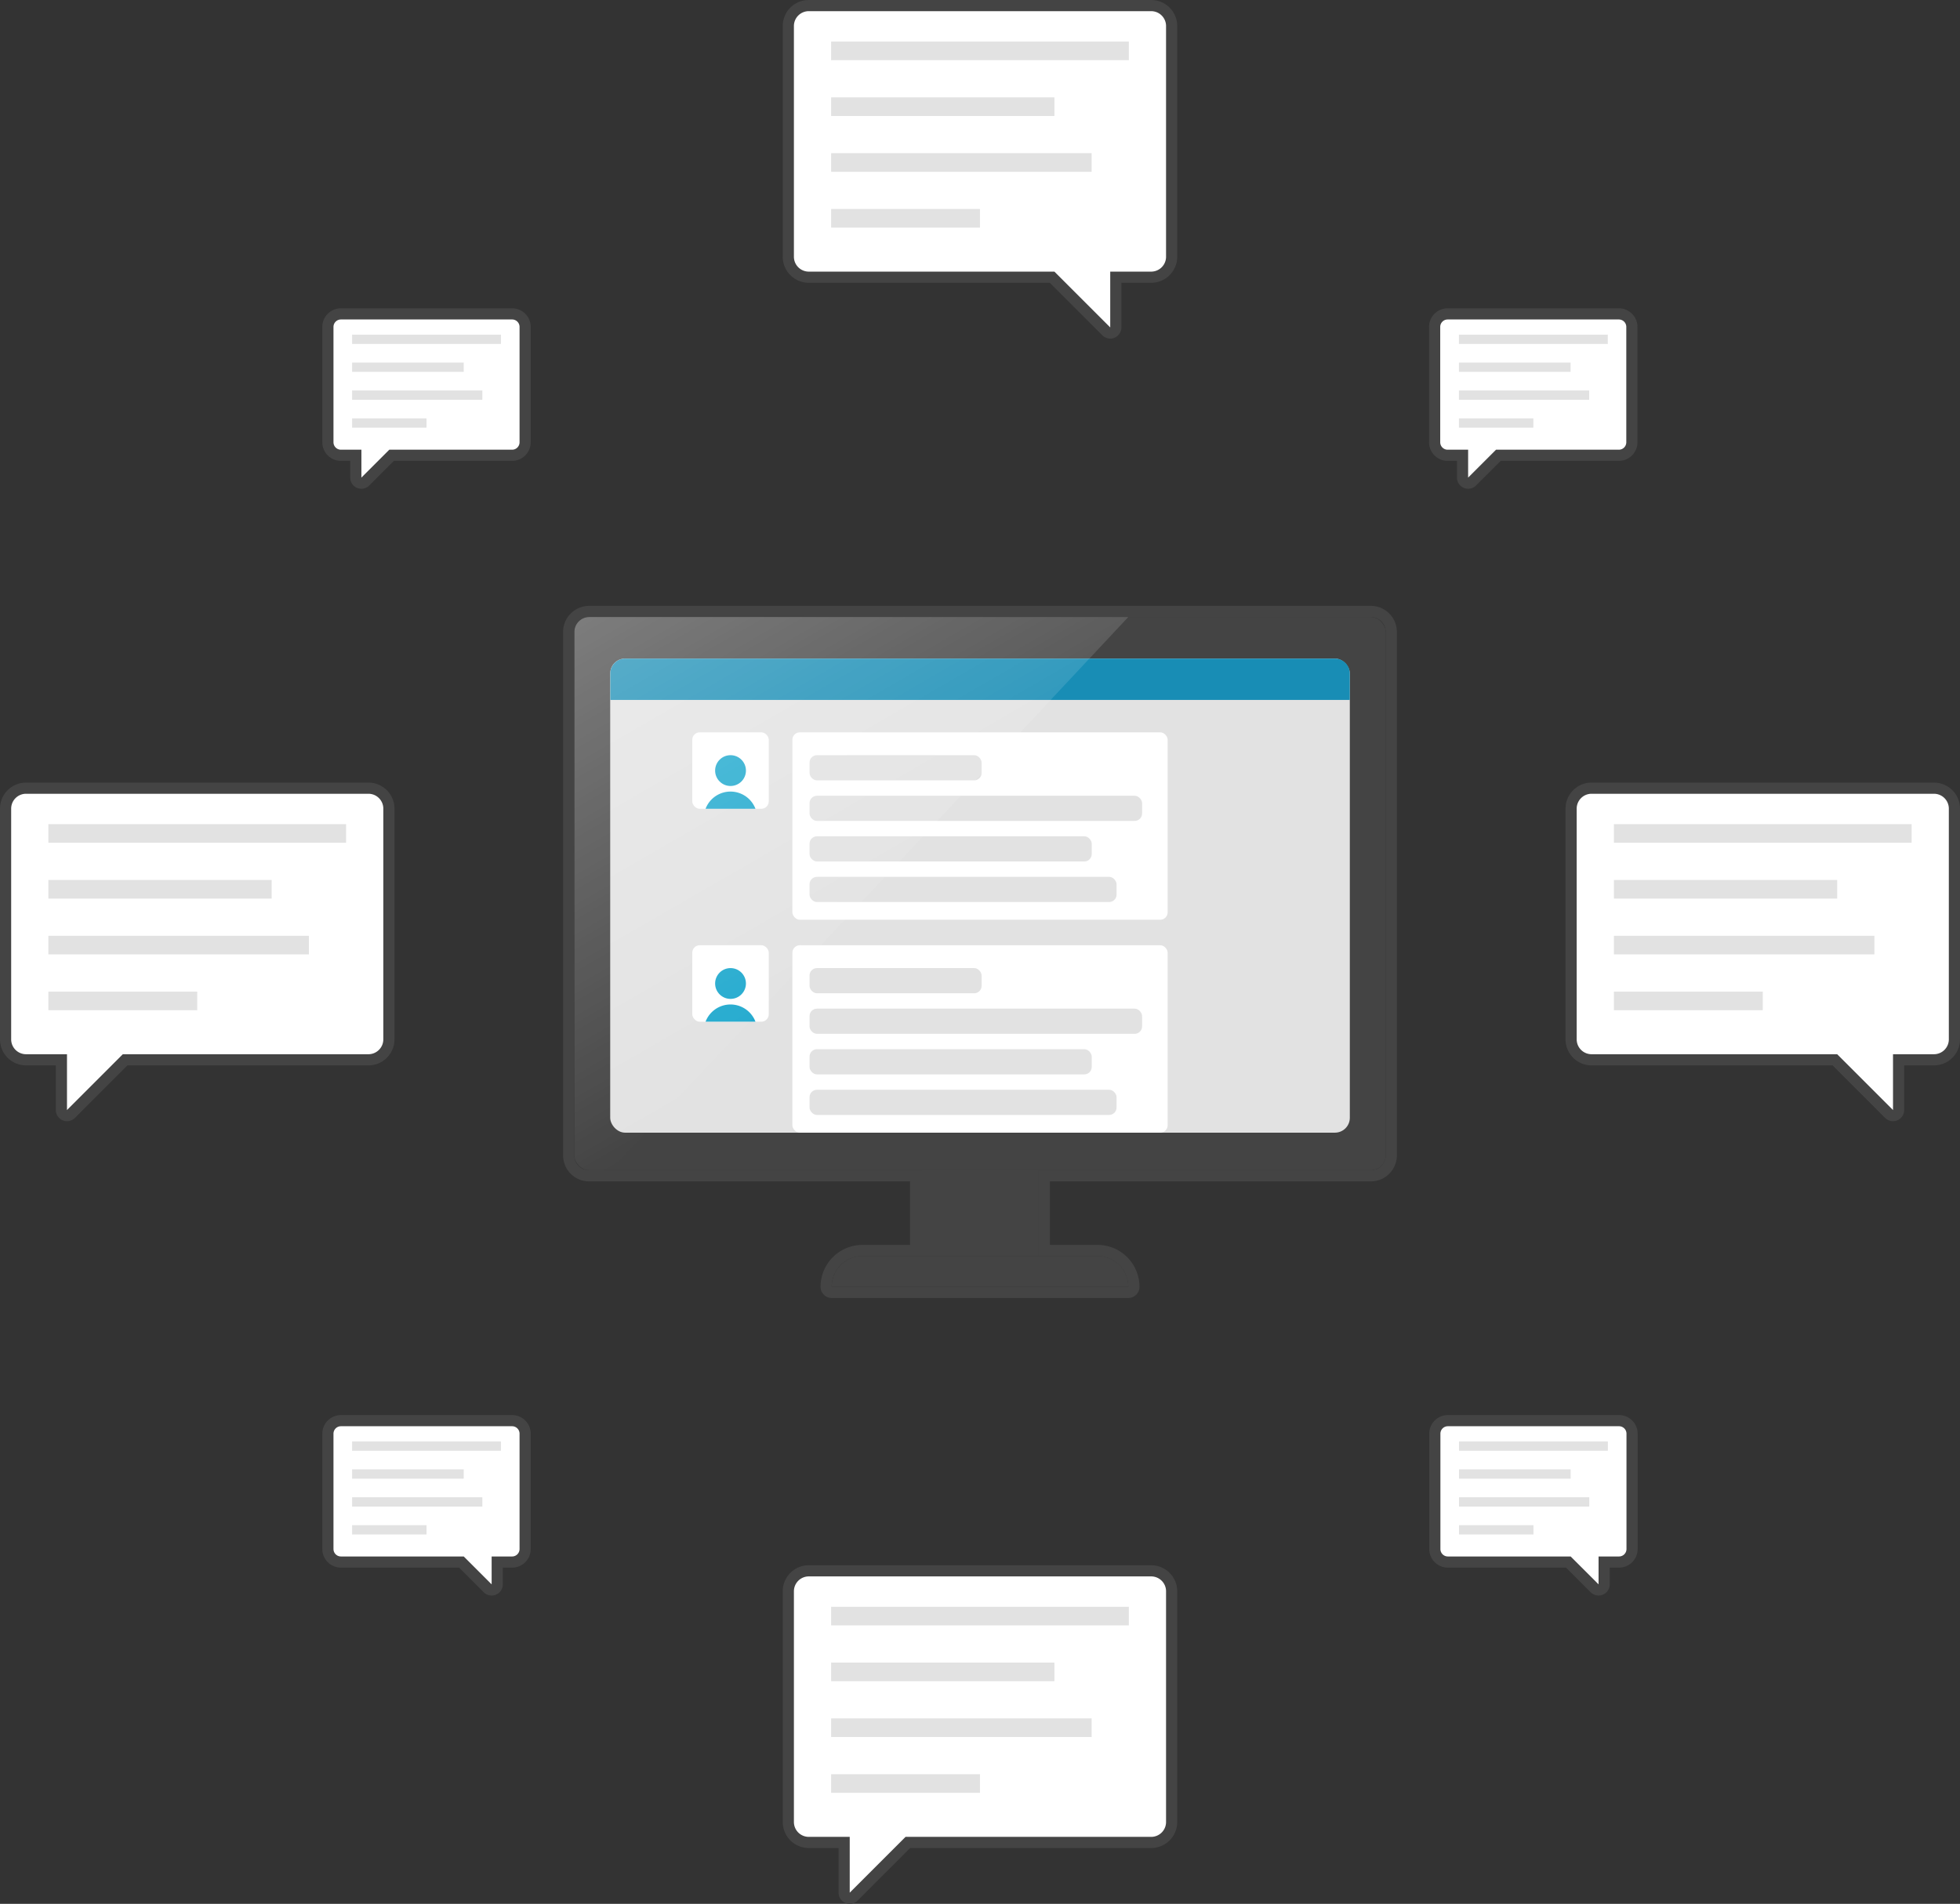<svg xmlns="http://www.w3.org/2000/svg" xmlns:xlink="http://www.w3.org/1999/xlink" viewBox="0 0 526.67 511.67"><rect x="0" y="0" width="526.67" height="511.67" fill="#333333" stroke="none"/><defs><style>.cls-1{fill:#fff;}.cls-2{fill:#444;}.cls-3{fill:#e2e2e2;}.cls-4{fill:#188db5;}.cls-5{fill:#20a9ce;}.cls-6{fill:url(#Dégradé_sans_nom_10);}</style><linearGradient id="Dégradé_sans_nom_10" x1="179.32" y1="153.09" x2="245.37" y2="267.5" gradientUnits="userSpaceOnUse"><stop offset="0" stop-color="#fff" stop-opacity="0.3"/><stop offset="1" stop-color="#fff" stop-opacity="0"/></linearGradient></defs><title>plateforme</title><g id="Calque_2" data-name="Calque 2"><g id="Calque_1-2" data-name="Calque 1"><path class="cls-1" d="M18,299.83a1.5,1.5,0,0,1-1.5-1.5v-13.5H7a5.51,5.51,0,0,1-5.5-5.5v-62a5.51,5.51,0,0,1,5.5-5.5H99a5.51,5.51,0,0,1,5.5,5.5v62a5.51,5.51,0,0,1-5.5,5.5H33.62L19.06,299.39A1.5,1.5,0,0,1,18,299.83Z"/><path class="cls-2" d="M99,213.33a4,4,0,0,1,4,4v62a4,4,0,0,1-4,4H33l-15,15v-15H7a4,4,0,0,1-4-4v-62a4,4,0,0,1,4-4H99m0-3H7a7,7,0,0,0-7,7v62a7,7,0,0,0,7,7h8v12a3,3,0,0,0,5.12,2.12l14.12-14.12H99a7,7,0,0,0,7-7v-62a7,7,0,0,0-7-7Z"/><rect class="cls-3" x="13" y="221.5" width="80" height="5"/><rect class="cls-3" x="13" y="236.5" width="60" height="5"/><rect class="cls-3" x="13" y="251.5" width="70" height="5"/><rect class="cls-3" x="13" y="266.5" width="40" height="5"/><path class="cls-1" d="M97.11,129.86a1.5,1.5,0,0,1-1.5-1.5v-6h-4a3.5,3.5,0,0,1-3.5-3.5v-31a3.5,3.5,0,0,1,3.5-3.5h46a3.5,3.5,0,0,1,3.5,3.5v31a3.5,3.5,0,0,1-3.5,3.5H105.23l-7.06,7.06A1.5,1.5,0,0,1,97.11,129.86Z"/><path class="cls-2" d="M137.61,85.86a2,2,0,0,1,2,2v31a2,2,0,0,1-2,2h-33l-7.5,7.5v-7.5h-5.5a2,2,0,0,1-2-2v-31a2,2,0,0,1,2-2h46m0-3h-46a5,5,0,0,0-5,5v31a5,5,0,0,0,5,5h2.5v4.5a3,3,0,0,0,5.12,2.12l6.62-6.62h31.76a5,5,0,0,0,5-5v-31a5,5,0,0,0-5-5Z"/><rect class="cls-3" x="94.61" y="89.94" width="40" height="2.5"/><rect class="cls-3" x="94.61" y="97.44" width="30" height="2.5"/><rect class="cls-3" x="94.61" y="104.94" width="35" height="2.5"/><rect class="cls-3" x="94.61" y="112.44" width="20" height="2.5"/><path class="cls-1" d="M394.53,129.86a1.5,1.5,0,0,1-1.5-1.5v-6h-4a3.5,3.5,0,0,1-3.5-3.5v-31a3.5,3.5,0,0,1,3.5-3.5h46a3.5,3.5,0,0,1,3.5,3.5v31a3.5,3.5,0,0,1-3.5,3.5H402.65l-7.06,7.06A1.5,1.5,0,0,1,394.53,129.86Z"/><path class="cls-2" d="M435,85.86a2,2,0,0,1,2,2v31a2,2,0,0,1-2,2H402l-7.5,7.5v-7.5H389a2,2,0,0,1-2-2v-31a2,2,0,0,1,2-2h46m0-3H389a5,5,0,0,0-5,5v31a5,5,0,0,0,5,5h2.5v4.5a3,3,0,0,0,5.12,2.12l6.62-6.62H435a5,5,0,0,0,5-5v-31a5,5,0,0,0-5-5Z"/><rect class="cls-3" x="392.03" y="89.94" width="40" height="2.5"/><rect class="cls-3" x="392.03" y="97.44" width="30" height="2.5"/><rect class="cls-3" x="392.03" y="104.94" width="35" height="2.5"/><rect class="cls-3" x="392.03" y="112.44" width="20" height="2.5"/><path class="cls-1" d="M228.33,510.17a1.5,1.5,0,0,1-1.5-1.5v-13.5h-9.5a5.51,5.51,0,0,1-5.5-5.5v-62a5.51,5.51,0,0,1,5.5-5.5h92a5.51,5.51,0,0,1,5.5,5.5v62a5.51,5.51,0,0,1-5.5,5.5H244l-14.56,14.56A1.5,1.5,0,0,1,228.33,510.17Z"/><path class="cls-2" d="M309.33,423.67a4,4,0,0,1,4,4v62a4,4,0,0,1-4,4h-66l-15,15v-15h-11a4,4,0,0,1-4-4v-62a4,4,0,0,1,4-4h92m0-3h-92a7,7,0,0,0-7,7v62a7,7,0,0,0,7,7h8v12a3,3,0,0,0,5.12,2.12l14.12-14.12h64.76a7,7,0,0,0,7-7v-62a7,7,0,0,0-7-7Z"/><rect class="cls-3" x="223.33" y="431.83" width="80" height="5"/><rect class="cls-3" x="223.33" y="446.83" width="60" height="5"/><rect class="cls-3" x="223.33" y="461.83" width="70" height="5"/><rect class="cls-3" x="223.33" y="476.83" width="40" height="5"/><path class="cls-1" d="M508.67,299.83a1.5,1.5,0,0,1-1.06-.44L493,284.83H427.67a5.51,5.51,0,0,1-5.5-5.5v-62a5.51,5.51,0,0,1,5.5-5.5h92a5.51,5.51,0,0,1,5.5,5.5v62a5.51,5.51,0,0,1-5.5,5.5h-9.5v13.5a1.5,1.5,0,0,1-1.5,1.5Z"/><path class="cls-2" d="M519.67,213.33a4,4,0,0,1,4,4v62a4,4,0,0,1-4,4h-11v15l-15-15h-66a4,4,0,0,1-4-4v-62a4,4,0,0,1,4-4h92m0-3h-92a7,7,0,0,0-7,7v62a7,7,0,0,0,7,7h64.76l14.12,14.12a3,3,0,0,0,5.12-2.12v-12h8a7,7,0,0,0,7-7v-62a7,7,0,0,0-7-7Z"/><rect class="cls-3" x="433.67" y="221.5" width="80" height="5"/><rect class="cls-3" x="433.67" y="236.5" width="60" height="5"/><rect class="cls-3" x="433.67" y="251.5" width="70" height="5"/><rect class="cls-3" x="433.67" y="266.5" width="40" height="5"/><path class="cls-1" d="M429.55,427.31a1.5,1.5,0,0,1-1.06-.44l-7.06-7.06H389.05a3.5,3.5,0,0,1-3.5-3.5v-31a3.5,3.5,0,0,1,3.5-3.5h46a3.5,3.5,0,0,1,3.5,3.5v31a3.5,3.5,0,0,1-3.5,3.5h-4v6a1.5,1.5,0,0,1-1.5,1.5Z"/><path class="cls-2" d="M435.05,383.31a2,2,0,0,1,2,2v31a2,2,0,0,1-2,2h-5.5v7.5l-7.5-7.5h-33a2,2,0,0,1-2-2v-31a2,2,0,0,1,2-2h46m0-3h-46a5,5,0,0,0-5,5v31a5,5,0,0,0,5,5h31.76l6.62,6.62a3,3,0,0,0,5.12-2.12v-4.5h2.5a5,5,0,0,0,5-5v-31a5,5,0,0,0-5-5Z"/><rect class="cls-3" x="392.05" y="387.4" width="40" height="2.5"/><rect class="cls-3" x="392.05" y="394.9" width="30" height="2.5"/><rect class="cls-3" x="392.05" y="402.4" width="35" height="2.5"/><rect class="cls-3" x="392.05" y="409.9" width="20" height="2.5"/><path class="cls-1" d="M132.11,427.31a1.5,1.5,0,0,1-1.06-.44L124,419.81H91.61a3.5,3.5,0,0,1-3.5-3.5v-31a3.5,3.5,0,0,1,3.5-3.5h46a3.5,3.5,0,0,1,3.5,3.5v31a3.5,3.5,0,0,1-3.5,3.5h-4v6a1.5,1.5,0,0,1-1.5,1.5Z"/><path class="cls-2" d="M137.61,383.31a2,2,0,0,1,2,2v31a2,2,0,0,1-2,2h-5.5v7.5l-7.5-7.5h-33a2,2,0,0,1-2-2v-31a2,2,0,0,1,2-2h46m0-3h-46a5,5,0,0,0-5,5v31a5,5,0,0,0,5,5h31.76l6.62,6.62a3,3,0,0,0,5.12-2.12v-4.5h2.5a5,5,0,0,0,5-5v-31a5,5,0,0,0-5-5Z"/><rect class="cls-3" x="94.61" y="387.4" width="40" height="2.5"/><rect class="cls-3" x="94.61" y="394.9" width="30" height="2.5"/><rect class="cls-3" x="94.61" y="402.4" width="35" height="2.5"/><rect class="cls-3" x="94.61" y="409.9" width="20" height="2.5"/><path class="cls-1" d="M298.33,89.5a1.5,1.5,0,0,1-1.06-.44L282.71,74.5H217.33a5.51,5.51,0,0,1-5.5-5.5V7a5.51,5.51,0,0,1,5.5-5.5h92a5.51,5.51,0,0,1,5.5,5.5V69a5.51,5.51,0,0,1-5.5,5.5h-9.5V88a1.5,1.5,0,0,1-1.5,1.5Z"/><path class="cls-2" d="M309.33,3a4,4,0,0,1,4,4V69a4,4,0,0,1-4,4h-11V88l-15-15h-66a4,4,0,0,1-4-4V7a4,4,0,0,1,4-4h92m0-3h-92a7,7,0,0,0-7,7V69a7,7,0,0,0,7,7h64.76l14.12,14.12A3,3,0,0,0,301.33,88V76h8a7,7,0,0,0,7-7V7a7,7,0,0,0-7-7Z"/><rect class="cls-3" x="223.33" y="11.17" width="80" height="5"/><rect class="cls-3" x="223.33" y="26.17" width="60" height="5"/><rect class="cls-3" x="223.33" y="41.17" width="70" height="5"/><rect class="cls-3" x="223.33" y="56.17" width="40" height="5"/><path class="cls-2" d="M368.35,165.83a4,4,0,0,1,4,4V310.51a4,4,0,0,1-4,4H279.12v23.06h15.79a8.27,8.27,0,0,1,8.27,8.27h-79.7a8.27,8.27,0,0,1,8.27-8.27h15.79V314.51H158.31a4,4,0,0,1-4-4V169.83a4,4,0,0,1,4-4h210m0-3h-210a7,7,0,0,0-7,7V310.51a7,7,0,0,0,7,7h86.23v17.06H231.76a11.28,11.28,0,0,0-11.27,11.27,3,3,0,0,0,3,3h79.7a3,3,0,0,0,3-3,11.28,11.28,0,0,0-11.27-11.27H282.12V317.51h86.23a7,7,0,0,0,7-7V169.83a7,7,0,0,0-7-7Z"/><rect class="cls-2" x="154.31" y="165.83" width="218.04" height="148.67" rx="4" ry="4"/><rect class="cls-3" x="163.97" y="176.99" width="198.74" height="127.42" rx="4" ry="4"/><path class="cls-4" d="M168,177H358.7a4,4,0,0,1,4,4v7.11a0,0,0,0,1,0,0H164a0,0,0,0,1,0,0V181A4,4,0,0,1,168,177Z"/><rect class="cls-1" x="212.92" y="196.82" width="100.84" height="50.37" rx="2" ry="2"/><rect class="cls-3" x="217.53" y="202.96" width="46.24" height="6.77" rx="2" ry="2"/><rect class="cls-3" x="217.53" y="213.86" width="89.36" height="6.77" rx="2" ry="2"/><rect class="cls-3" x="217.53" y="224.76" width="75.83" height="6.77" rx="2" ry="2"/><rect class="cls-3" x="217.53" y="235.66" width="82.5" height="6.77" rx="2" ry="2"/><rect class="cls-1" x="212.92" y="254.04" width="100.84" height="50.37" rx="2" ry="2"/><rect class="cls-3" x="217.53" y="260.18" width="46.24" height="6.77" rx="2" ry="2"/><rect class="cls-3" x="217.53" y="271.08" width="89.36" height="6.77" rx="2" ry="2"/><rect class="cls-3" x="217.53" y="281.98" width="75.83" height="6.77" rx="2" ry="2"/><rect class="cls-3" x="217.53" y="292.88" width="82.5" height="6.77" rx="2" ry="2"/><rect class="cls-1" x="186.02" y="196.82" width="20.55" height="20.55" rx="2" ry="2"/><circle class="cls-5" cx="196.3" cy="207.1" r="4.14"/><path class="cls-5" d="M189.59,217.37H203a7.17,7.17,0,0,0-13.41,0Z"/><rect class="cls-1" x="186.02" y="254.04" width="20.55" height="20.55" rx="2" ry="2"/><circle class="cls-5" cx="196.3" cy="264.32" r="4.14"/><path class="cls-5" d="M189.59,274.59H203a7.17,7.17,0,0,0-13.41,0Z"/><path class="cls-6" d="M164,314.51h-5.65a4,4,0,0,1-4-4V169.83a4,4,0,0,1,4-4H303.18Z"/><rect class="cls-2" x="247.54" y="314.51" width="31.58" height="23.06"/><path class="cls-2" d="M231.76,337.56h63.16a8.27,8.27,0,0,1,8.27,8.27v0a0,0,0,0,1,0,0h-79.7a0,0,0,0,1,0,0v0A8.27,8.27,0,0,1,231.76,337.56Z"/></g></g></svg>